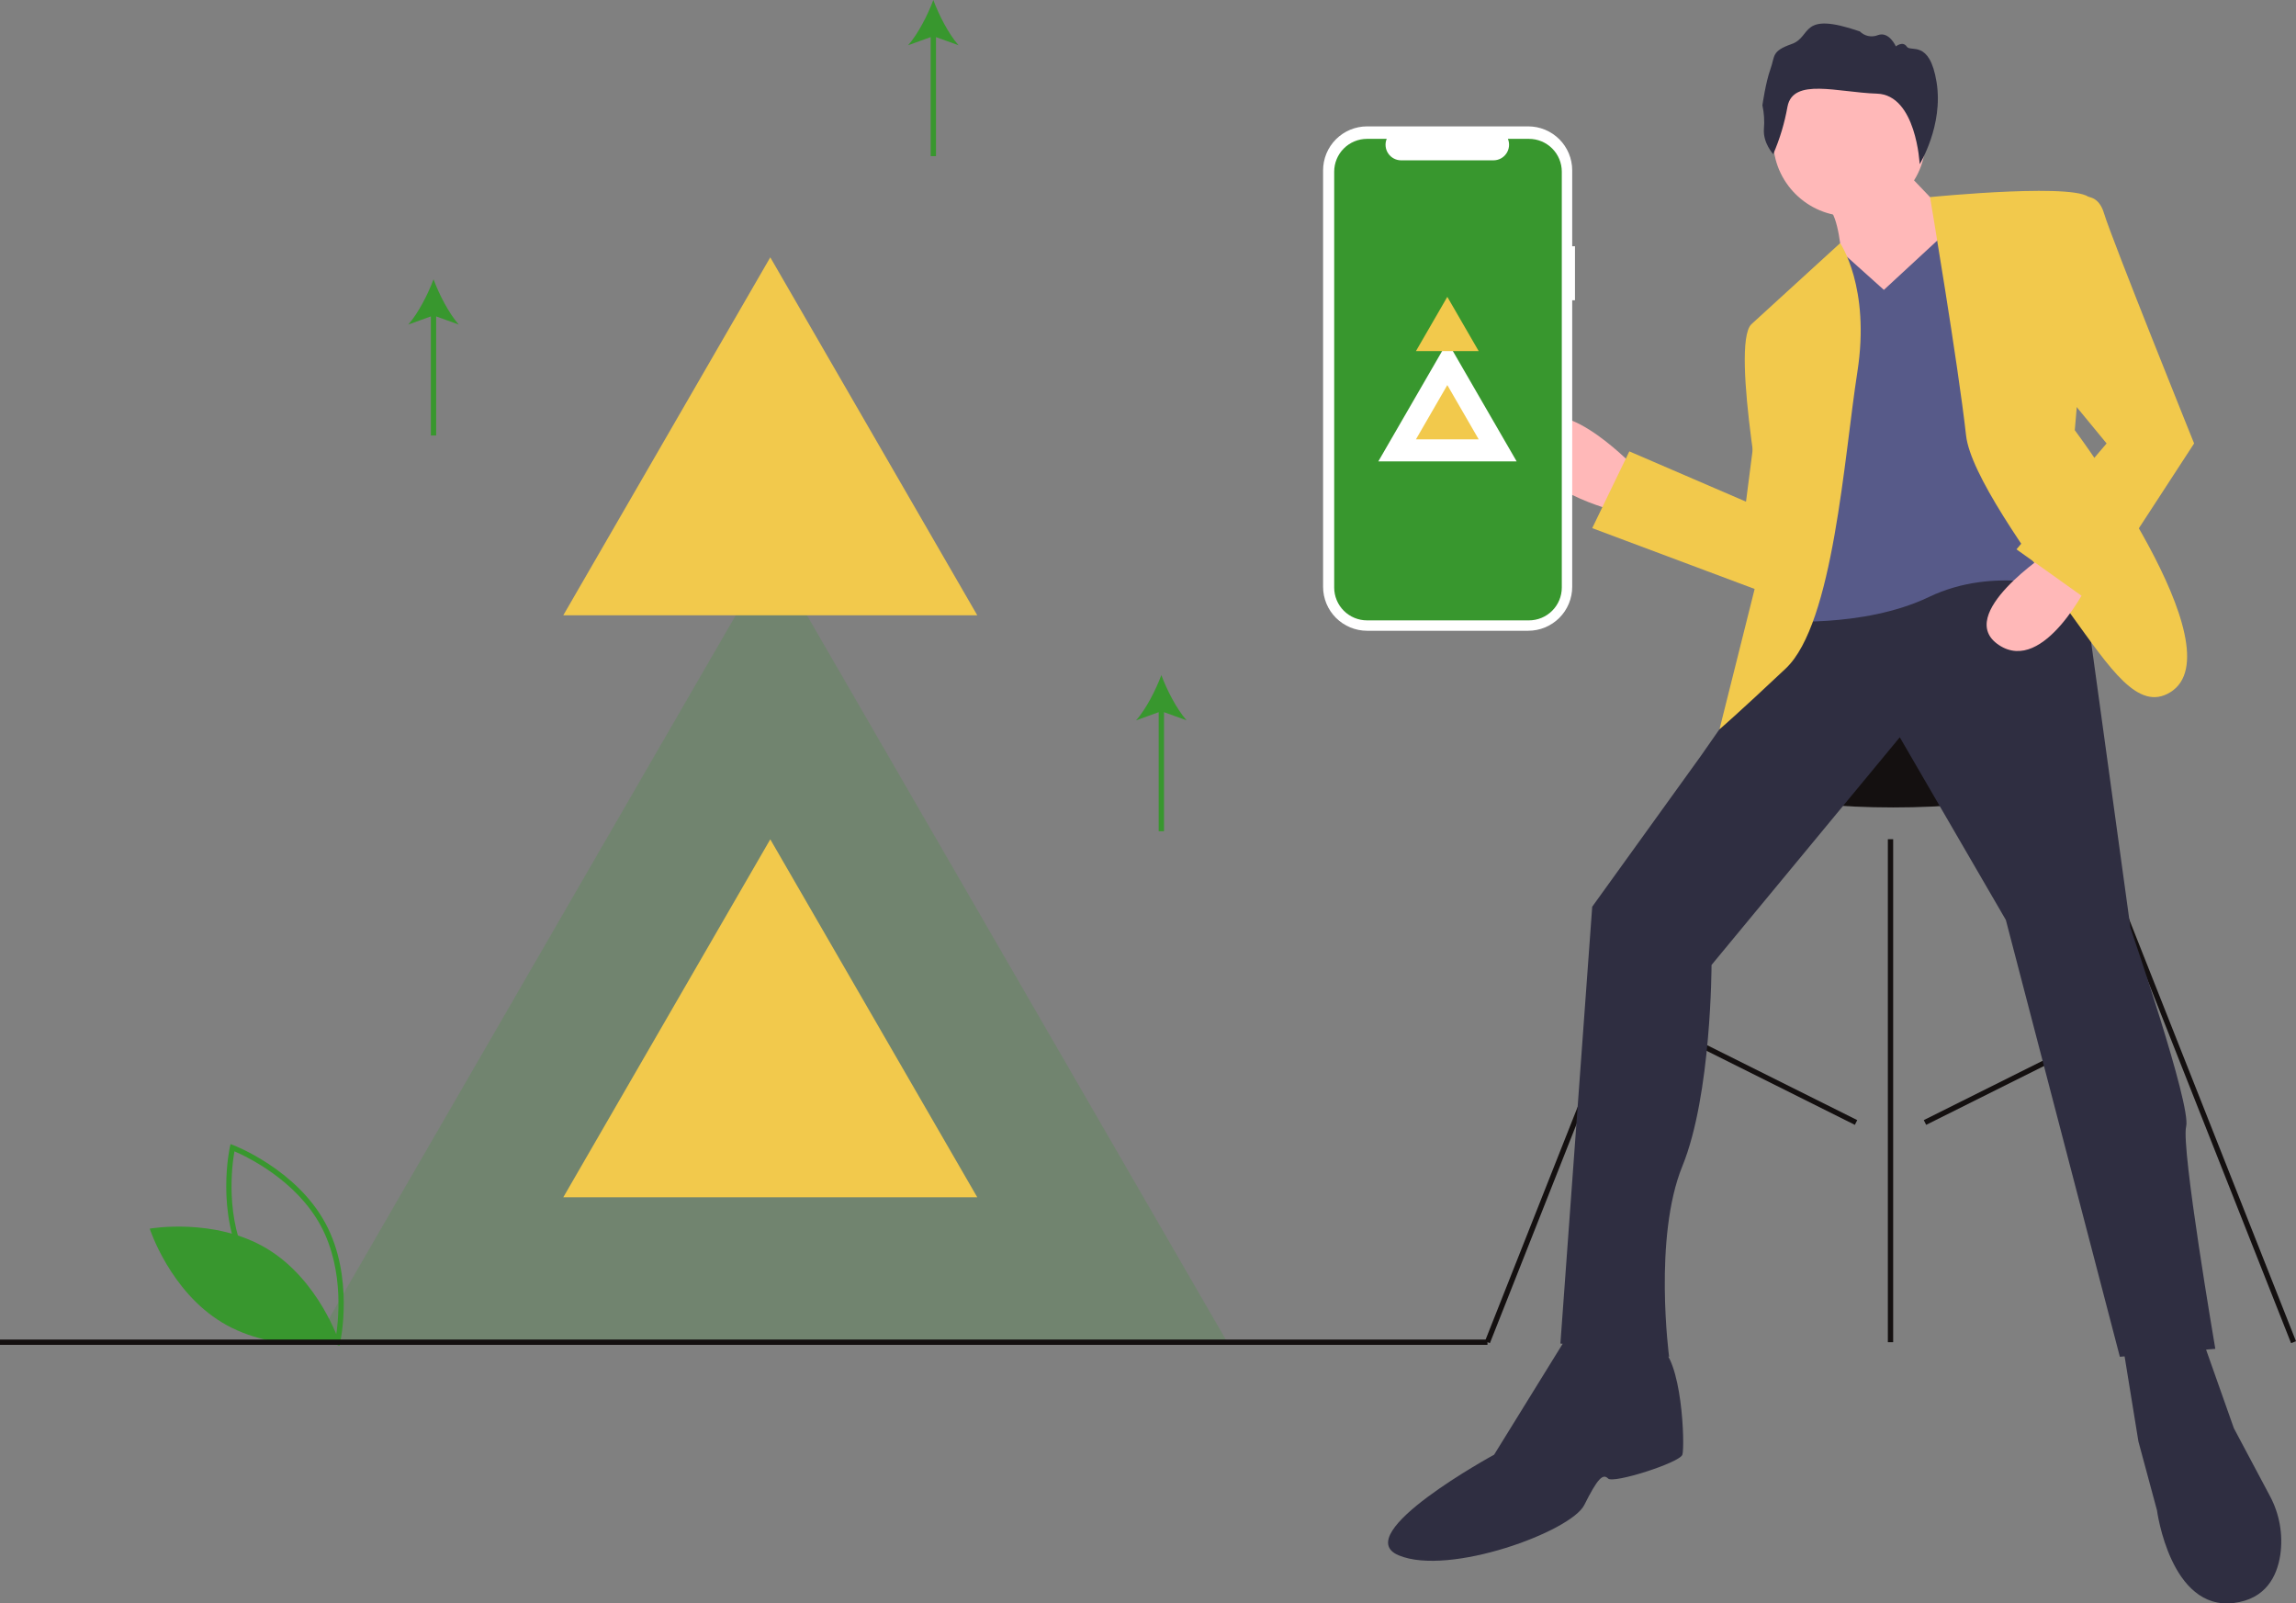<svg width="275" height="192" viewBox="0 0 275 192" fill="none" xmlns="http://www.w3.org/2000/svg">
<rect x="0" y="0" width="275" height="192" fill="#808080" stroke="none"/>
<path d="M40.659 161.151L40.318 161.023C40.243 160.995 32.789 158.144 29.297 151.68C25.805 145.216 27.515 137.432 27.532 137.354L27.613 137L27.954 137.128C28.028 137.156 35.483 140.007 38.975 146.471C42.467 152.935 40.757 160.719 40.739 160.796L40.659 161.151ZM29.856 151.379C32.808 156.845 38.699 159.646 40.192 160.286C40.475 158.689 41.365 152.232 38.416 146.772C35.466 141.312 29.573 138.506 28.08 137.865C27.796 139.463 26.907 145.919 29.856 151.379V151.379Z" fill="#38972E"/>
<path d="M31.966 149.516C38.241 153.285 40.658 160.771 40.658 160.771C40.658 160.771 32.9 162.146 26.625 158.377C20.349 154.609 17.932 147.123 17.932 147.123C17.932 147.123 25.69 145.747 31.966 149.516Z" fill="#38972E"/>
<path d="M226.751 96.687C239.379 96.687 249.616 94.416 249.616 91.615C249.616 88.814 239.379 86.543 226.751 86.543C214.122 86.543 203.885 88.814 203.885 91.615C203.885 94.416 214.122 96.687 226.751 96.687Z" fill="#141010"/>
<path d="M201.69 100.376L177.86 160.603L178.451 160.835L202.28 100.609L201.69 100.376Z" fill="#141010"/>
<path d="M251.182 100.374L250.591 100.606L274.41 160.837L275 160.605L251.182 100.374Z" fill="#141010"/>
<path d="M226.751 100.49H226.115V160.721H226.751V100.49Z" fill="#141010"/>
<path d="M198.311 122.08L198.027 122.647L222.163 134.694L222.447 134.126L198.311 122.08Z" fill="#141010"/>
<path d="M254.555 122.081L230.419 134.127L230.704 134.694L254.839 122.648L254.555 122.081Z" fill="#141010"/>
<path d="M195.469 55.635C195.469 55.635 185.942 45.807 183.401 51.831C180.861 57.854 192.929 61.024 192.929 61.024L195.469 55.635Z" fill="#FFB8B8"/>
<path d="M216.112 72.752L203.726 90.505L190.705 108.574L186.895 160.88L199.915 162.465C199.915 162.465 198.01 148.2 201.503 139.64C204.996 131.081 204.996 115.548 204.996 115.548L227.544 88.286L240.248 110.159L253.903 162.465L265.336 161.514C265.336 161.514 261.208 137.421 261.843 134.885C262.478 132.349 255.174 111.11 255.174 111.11L249.457 69.582C249.457 69.582 223.416 65.778 216.112 72.752Z" fill="#2F2E41"/>
<path d="M221.504 25.899C226.544 25.899 230.63 21.821 230.63 16.79C230.63 11.758 226.544 7.68 221.504 7.68C216.463 7.68 212.377 11.758 212.377 16.79C212.377 21.821 216.463 25.899 221.504 25.899Z" fill="#FFB8B8"/>
<path d="M227.544 19.812L234.214 26.787L236.119 37.565L219.287 40.418L220.558 30.591C220.558 30.591 220.24 25.836 218.97 24.885C217.7 23.934 227.544 19.812 227.544 19.812Z" fill="#FFB8B8"/>
<path d="M218.97 31.859L220.517 30.116L225.639 34.712L234.214 26.787L247.234 70.534C247.234 70.534 238.977 67.681 231.038 71.485C223.098 75.289 212.618 74.338 212.618 74.338L212.936 38.833L218.97 31.859Z" fill="#575A89"/>
<path d="M209.76 38.833L220.401 29.116C220.401 29.116 224.051 34.395 222.463 44.539C220.875 54.684 219.605 74.655 213.889 80.044C208.172 85.433 205.949 87.335 205.949 87.335L211.666 64.511C211.666 64.511 207.22 41.369 209.76 38.833Z" fill="#F2C94C"/>
<path d="M231.168 23.602C231.168 23.602 250.093 21.715 250.41 23.934C250.728 26.153 248.505 51.513 248.505 51.513C248.505 51.513 268.194 77.825 259.937 82.897C256.087 85.262 252.76 80.067 248.028 73.545C242.614 66.081 235.992 56.715 235.484 52.147C234.531 43.588 231.168 23.602 231.168 23.602Z" fill="#F2C94C"/>
<path d="M210.713 47.709L209.125 60.072L195.151 54.049L190.705 63.242L213.571 71.801C213.571 71.801 217.699 49.928 210.713 47.709Z" fill="#F2C94C"/>
<path d="M188.165 159.295L178.955 174.194C178.955 174.194 161.488 183.704 167.522 186.24C173.556 188.776 188.165 183.387 189.753 180.217C191.341 177.047 191.976 176.413 192.611 177.047C193.246 177.681 201.186 175.145 201.503 174.194C201.821 173.243 201.503 162.465 198.645 161.197C195.787 159.929 188.165 159.295 188.165 159.295Z" fill="#2F2E41"/>
<path d="M254.221 160.88L256.126 172.609L258.349 180.851C258.349 180.851 259.937 192.898 267.559 191.947C271.37 191.471 272.72 188.777 273.117 186.201C273.472 183.751 273.025 181.252 271.844 179.075L267.559 171.024L263.748 160.246L254.221 160.88Z" fill="#2F2E41"/>
<path d="M212.385 18.457C212.385 18.457 211.145 17.12 211.271 15.447C211.353 14.495 211.292 13.536 211.09 12.602C211.09 12.602 211.478 9.863 212.051 8.275C212.624 6.687 212.141 6.135 214.605 5.268C217.068 4.401 215.5 1.266 222.763 3.765C223.04 4.043 223.392 4.234 223.777 4.312C224.162 4.391 224.561 4.354 224.925 4.206C226.266 3.716 227.074 5.555 227.074 5.555C227.074 5.555 227.91 4.87 228.38 5.582C228.849 6.294 231.119 4.671 231.952 9.853C232.784 15.034 229.926 19.654 229.926 19.654C229.926 19.654 229.525 11.363 224.808 11.213C220.091 11.062 214.756 9.279 214.094 12.77C213.748 14.726 213.175 16.634 212.385 18.457V18.457Z" fill="#2F2E41"/>
<path d="M245.422 66.121C245.422 66.121 233.966 73.62 239.416 77.24C244.867 80.861 250.249 69.623 250.249 69.623L245.422 66.121Z" fill="#FFB8B8"/>
<path d="M248.187 23.934C248.187 23.934 251.045 22.349 251.998 25.519C252.951 28.689 262.796 53.099 262.796 53.099L250.41 72.119L241.518 65.779L252.315 53.099L245.011 44.223L248.187 23.934Z" fill="#F2C94C"/>
<path d="M188.641 29.485H188.309V20.394C188.309 19.703 188.172 19.019 187.907 18.381C187.642 17.742 187.254 17.163 186.765 16.674C186.275 16.185 185.694 15.798 185.055 15.533C184.415 15.269 183.73 15.133 183.038 15.133H163.742C163.05 15.133 162.365 15.269 161.725 15.533C161.086 15.798 160.505 16.185 160.015 16.674C159.526 17.163 159.137 17.742 158.872 18.381C158.608 19.019 158.471 19.703 158.471 20.394V70.268C158.471 70.959 158.608 71.643 158.872 72.282C159.137 72.92 159.526 73.5 160.015 73.989C160.505 74.477 161.086 74.865 161.725 75.129C162.365 75.394 163.05 75.53 163.742 75.53H183.038C183.73 75.53 184.415 75.394 185.055 75.129C185.694 74.865 186.275 74.477 186.765 73.989C187.254 73.5 187.642 72.92 187.907 72.282C188.172 71.643 188.309 70.959 188.309 70.268V35.956H188.641V29.485Z" fill="white"/>
<path d="M183.126 16.627H180.607C180.723 16.91 180.767 17.218 180.736 17.523C180.704 17.827 180.599 18.119 180.427 18.373C180.256 18.627 180.025 18.836 179.755 18.98C179.484 19.123 179.182 19.199 178.875 19.199H167.821C167.515 19.199 167.213 19.123 166.942 18.98C166.671 18.836 166.44 18.627 166.269 18.373C166.098 18.119 165.992 17.827 165.961 17.523C165.93 17.218 165.974 16.91 166.09 16.627H163.737C162.693 16.627 161.692 17.041 160.954 17.778C160.216 18.515 159.801 19.514 159.801 20.556V70.357C159.801 70.873 159.903 71.384 160.101 71.86C160.298 72.337 160.588 72.77 160.954 73.135C161.32 73.5 161.753 73.79 162.231 73.987C162.709 74.184 163.221 74.286 163.737 74.286H183.126C183.643 74.286 184.154 74.184 184.632 73.987C185.11 73.79 185.543 73.5 185.909 73.135C186.275 72.77 186.565 72.337 186.762 71.86C186.96 71.384 187.062 70.873 187.062 70.357V20.556C187.062 19.514 186.647 18.515 185.909 17.778C185.171 17.041 184.17 16.627 183.126 16.627V16.627Z" fill="#38972E"/>
<path d="M173.37 40.926L177.512 48.087L181.655 55.249H173.37H165.085L169.228 48.087L173.37 40.926Z" fill="white"/>
<path d="M173.35 46.11L175.23 49.359L177.108 52.608H173.35H169.592L171.471 49.359L173.35 46.11Z" fill="#F2C94C"/>
<path d="M173.35 35.546L175.23 38.795L177.108 42.043H173.35H169.592L171.471 38.795L173.35 35.546Z" fill="#F2C94C"/>
<path opacity="0.2" d="M92.388 66.301L119.713 113.545L147.038 160.788H92.388H37.737L65.062 113.545L92.388 66.301Z" fill="#38972E"/>
<path d="M92.259 100.504L104.655 121.935L117.051 143.367H92.259H67.468L79.863 121.935L92.259 100.504Z" fill="#F2C94C"/>
<path d="M92.259 30.814L104.655 52.246L117.051 73.677H92.259H67.468L79.863 52.246L92.259 30.814Z" fill="#F2C94C"/>
<path d="M178.161 160.404H0V161.038H178.161V160.404Z" fill="#141010"/>
<path d="M54.944 38.863C53.735 37.479 52.593 35.245 51.924 33.444C51.255 35.245 50.113 37.479 48.903 38.863L51.606 37.888V52.148H52.242V37.888L54.944 38.863Z" fill="#38972E"/>
<path d="M142.119 86.255C140.91 84.87 139.768 82.636 139.099 80.836C138.43 82.636 137.288 84.87 136.078 86.255L138.781 85.279V99.539H139.417V85.279L142.119 86.255Z" fill="#38972E"/>
<path d="M114.807 5.419C113.598 4.034 112.456 1.8 111.787 0C111.118 1.8 109.976 4.034 108.767 5.419L111.47 4.443V18.703H112.105V4.443L114.807 5.419Z" fill="#38972E"/>
</svg>
